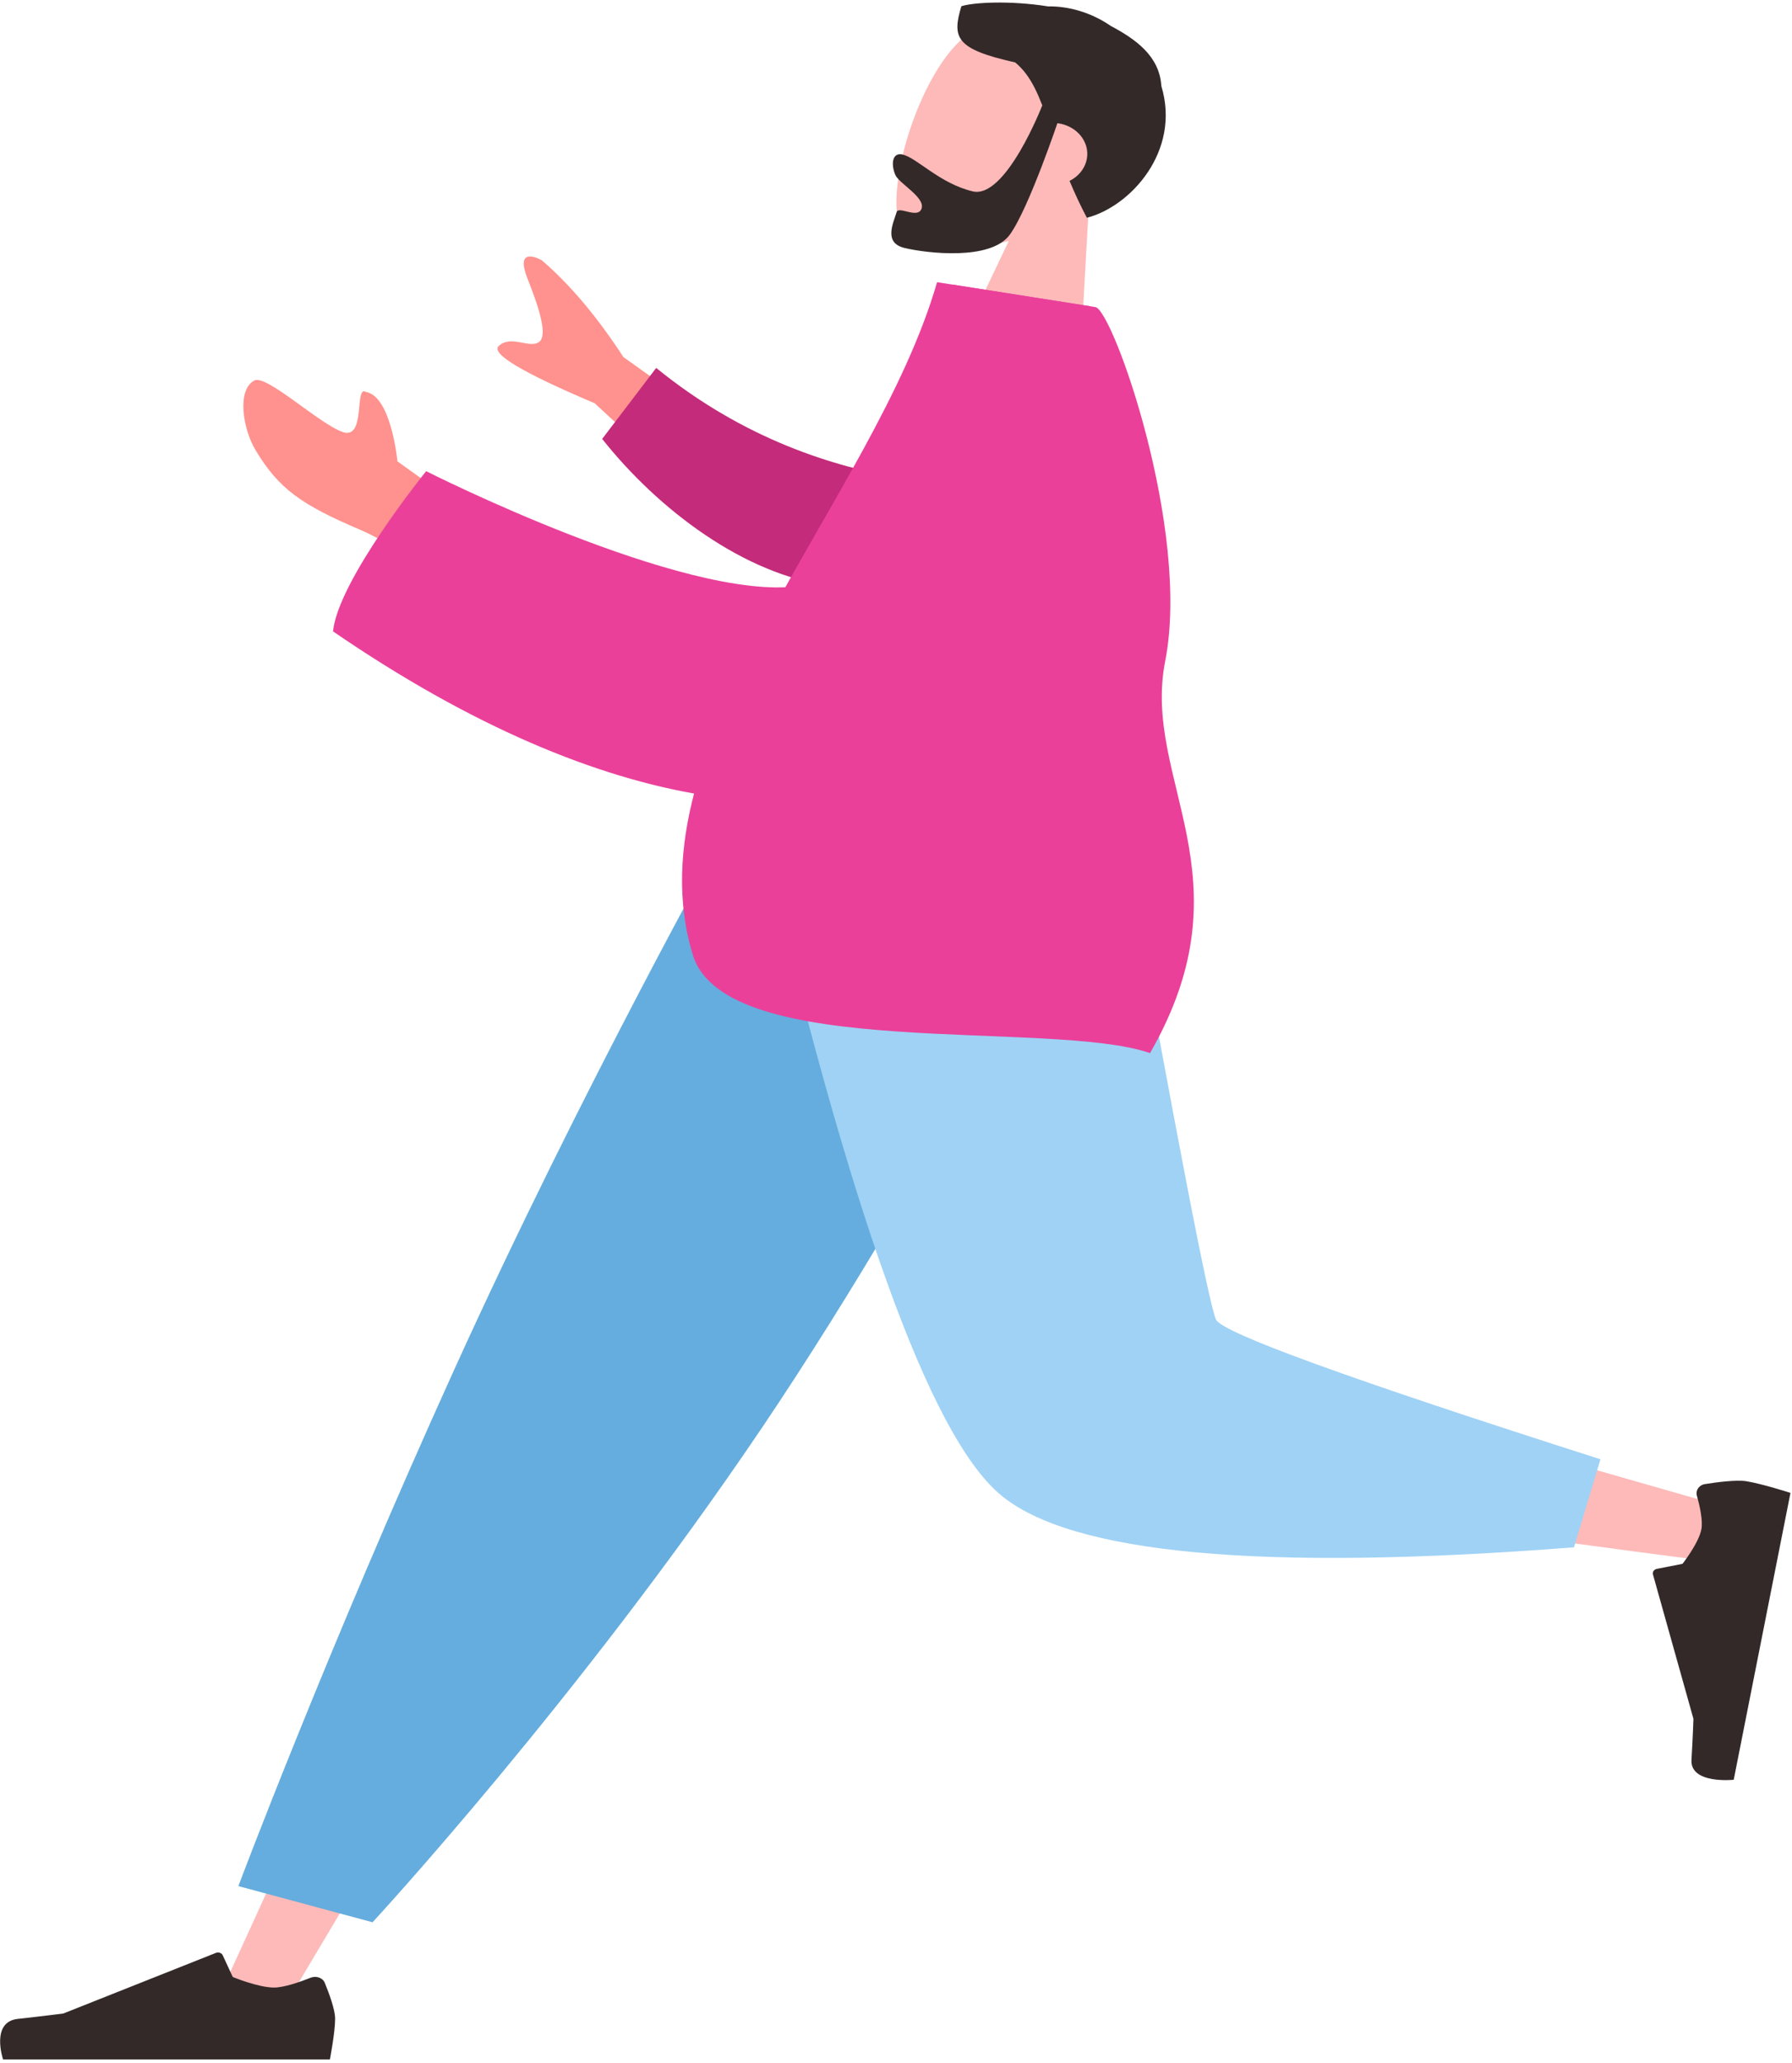 <svg width="438" height="504" viewBox="0 0 438 504" fill="none" xmlns="http://www.w3.org/2000/svg">
<g clip-path="url(#clip0_999_3721)">
<path fill-rule="evenodd" clip-rule="evenodd" d="M196.111 118.476L152.366 87.234C146 77.448 139.374 69.585 132.492 63.642C130.279 62.379 126.211 61.184 128.895 67.973C131.58 74.762 134.061 82.011 131.696 83.6C129.331 85.191 124.895 81.752 121.897 84.539C119.899 86.398 127.717 91.059 145.348 98.527L177.586 128.241L196.111 118.476Z" fill="#FF928E"/>
<path fill-rule="evenodd" clip-rule="evenodd" d="M220.728 116.922C203.802 114.094 181.82 107.346 160.39 89.903L147.194 107.239C160.929 124.574 181.941 140.348 202.503 143.055C218.708 145.189 230.382 129.108 220.728 116.922Z" fill="#C42B7C"/>
<path opacity="0.24" fill-rule="evenodd" clip-rule="evenodd" d="M220.727 116.922C203.801 114.094 181.819 107.346 160.388 89.903L147.193 107.239C160.928 124.574 181.939 140.348 202.502 143.055C218.706 145.189 230.38 129.108 220.727 116.922Z" fill="#C42B7C"/>
<path d="M246.566 58.873C236.279 61.513 226.884 61.729 223.08 59.814C213.541 55.011 222.626 21.39 234.507 10.119C246.387 -1.15 288.864 2.857 283.086 29.434C281.081 38.657 274.388 45.716 266.104 50.802L263.315 100.445L230.481 92.594L246.566 58.873Z" fill="#FDBAB9"/>
<path fill-rule="evenodd" clip-rule="evenodd" d="M248.134 15.255C252.109 18.54 254.07 23.543 256.302 30.068C257.358 29.962 258.427 30.034 259.454 30.281C263.987 31.365 266.679 35.518 265.466 39.556C265.174 40.532 264.666 41.446 263.972 42.243C263.277 43.041 262.41 43.705 261.422 44.198C262.604 47.04 263.984 50.044 265.65 53.203C276.284 50.495 288.68 36.946 283.858 21.029C283.407 13.689 277.593 9.581 271.475 6.324C266.712 3.042 261.212 1.485 256.153 1.56C246.73 0.062 237.752 0.597 234.975 1.527C232.642 9.297 233.64 12.007 248.134 15.256V15.255Z" fill="#332929"/>
<path fill-rule="evenodd" clip-rule="evenodd" d="M254.753 25.742C254.753 25.742 245.842 48.692 237.754 46.758C229.664 44.824 224.176 38.608 220.626 37.759C218.039 37.14 217.75 40.163 218.823 42.711C219.708 44.815 226.088 48.163 225.266 50.898C224.445 53.635 219.636 50.216 219.149 51.839C218.344 54.523 215.871 59.34 221.1 60.591C226.391 61.857 242.076 63.765 246.777 57.39C251.477 51.015 258.933 28.688 258.933 28.688L254.753 25.742Z" fill="#332929"/>
<path fill-rule="evenodd" clip-rule="evenodd" d="M253.278 201.58L148.04 358.344L69.141 490.874H52.146L184.342 201.58H253.277H253.278Z" fill="#FDBAB9"/>
<path fill-rule="evenodd" clip-rule="evenodd" d="M91.054 469.652L58.28 460.819C58.28 460.819 79.819 403.45 111.076 334.553C142.335 265.658 178.216 201.58 178.216 201.58H270.778C270.778 201.58 230.886 282.636 186.195 348.878C141.505 415.12 91.054 469.652 91.054 469.652Z" fill="#65ADDE"/>
<path opacity="0.48" fill-rule="evenodd" clip-rule="evenodd" d="M91.054 469.652L58.282 460.819C58.282 460.819 79.819 403.45 111.078 334.553C142.335 265.658 178.217 201.58 178.217 201.58H270.779C270.779 201.58 230.886 282.636 186.196 348.878C141.505 415.12 91.054 469.652 91.054 469.652Z" fill="#65ADDE"/>
<path fill-rule="evenodd" clip-rule="evenodd" d="M260.195 201.58C270.128 256.668 289.285 327.049 291.093 329.221C292.298 330.669 335.689 343.624 421.264 368.086L417.593 381.439C315.544 368.319 261.773 358.142 256.28 350.903C248.041 340.047 206.898 254.282 190.963 201.58H260.195Z" fill="#FDBAB9"/>
<path fill-rule="evenodd" clip-rule="evenodd" d="M391.183 356.544L384.717 378.048C308.391 384.014 261.624 379.704 244.417 365.119C227.209 350.534 207.598 296.022 185.583 201.58H273.847C287.795 278.915 295.592 319.206 297.24 322.453C298.888 325.698 330.202 337.063 391.183 356.544Z" fill="#9FD2F5"/>
<path fill-rule="evenodd" clip-rule="evenodd" d="M75.928 483.217C77.271 482.684 78.866 483.218 79.373 484.448C80.414 486.973 81.909 490.99 81.909 493.215C81.909 496.629 80.632 503.178 80.632 503.178H0.75C0.75 503.178 -2.362 494.005 4.346 493.274C11.054 492.542 15.491 491.953 15.491 491.953L52.772 477.146C52.925 477.085 53.09 477.052 53.258 477.049C53.426 477.046 53.592 477.073 53.748 477.128C53.904 477.184 54.045 477.267 54.165 477.372C54.284 477.477 54.378 477.602 54.443 477.74L56.892 483.036C56.892 483.036 63.102 485.617 66.985 485.617C69.451 485.617 73.384 484.23 75.928 483.217ZM414.75 365.425C414.392 364.152 415.26 362.84 416.709 362.608C419.681 362.134 424.377 361.52 426.835 361.907C430.609 362.499 437.625 364.756 437.625 364.756L423.754 434.849C423.754 434.849 413.075 435.989 413.432 429.975C413.789 423.961 413.909 419.965 413.909 419.965L404.015 384.685C403.975 384.54 403.967 384.389 403.993 384.241C404.019 384.093 404.078 383.951 404.166 383.823C404.255 383.696 404.371 383.586 404.508 383.499C404.645 383.413 404.8 383.352 404.964 383.32L411.241 382.089C411.241 382.089 415.172 377.088 415.846 373.681C416.274 371.52 415.427 367.833 414.75 365.425Z" fill="#332929"/>
<path fill-rule="evenodd" clip-rule="evenodd" d="M116.349 126.478L97.138 112.723C97.138 112.723 95.661 96.844 89.455 95.77C86.528 93.947 89.555 107.603 83.73 105.543C77.906 103.483 65.088 91.388 62.153 92.973C57.813 95.317 59.385 104.86 62.45 109.966C68.176 119.509 73.722 123.338 88.089 129.468C99.357 134.278 111.379 145.302 111.379 145.302L116.349 126.478Z" fill="#FF928E"/>
<path fill-rule="evenodd" clip-rule="evenodd" d="M281.091 257.303C256.757 248.916 177.351 259.583 169.34 233.312C153.497 181.349 213.612 122.349 229.041 68.943L267.741 75.033C271.985 75.701 291.094 129.505 284.798 161.514C279.047 190.745 305.901 214.111 281.091 257.303Z" fill="#EA409A"/>
<path fill-rule="evenodd" clip-rule="evenodd" d="M232.891 69.547C232.891 69.547 223.106 139.285 195.228 143.193C167.349 147.101 104.159 115.12 104.159 115.12C104.159 115.12 82.65 141.7 81.395 154.263C217.353 247.511 296.601 167.828 266.522 74.841L232.891 69.547Z" fill="#EA409A"/>
</g>
<defs>
<clipPath id="clip0_999_3721">
<rect width="438" height="504" fill="white"/>
</clipPath>
</defs>
</svg>
